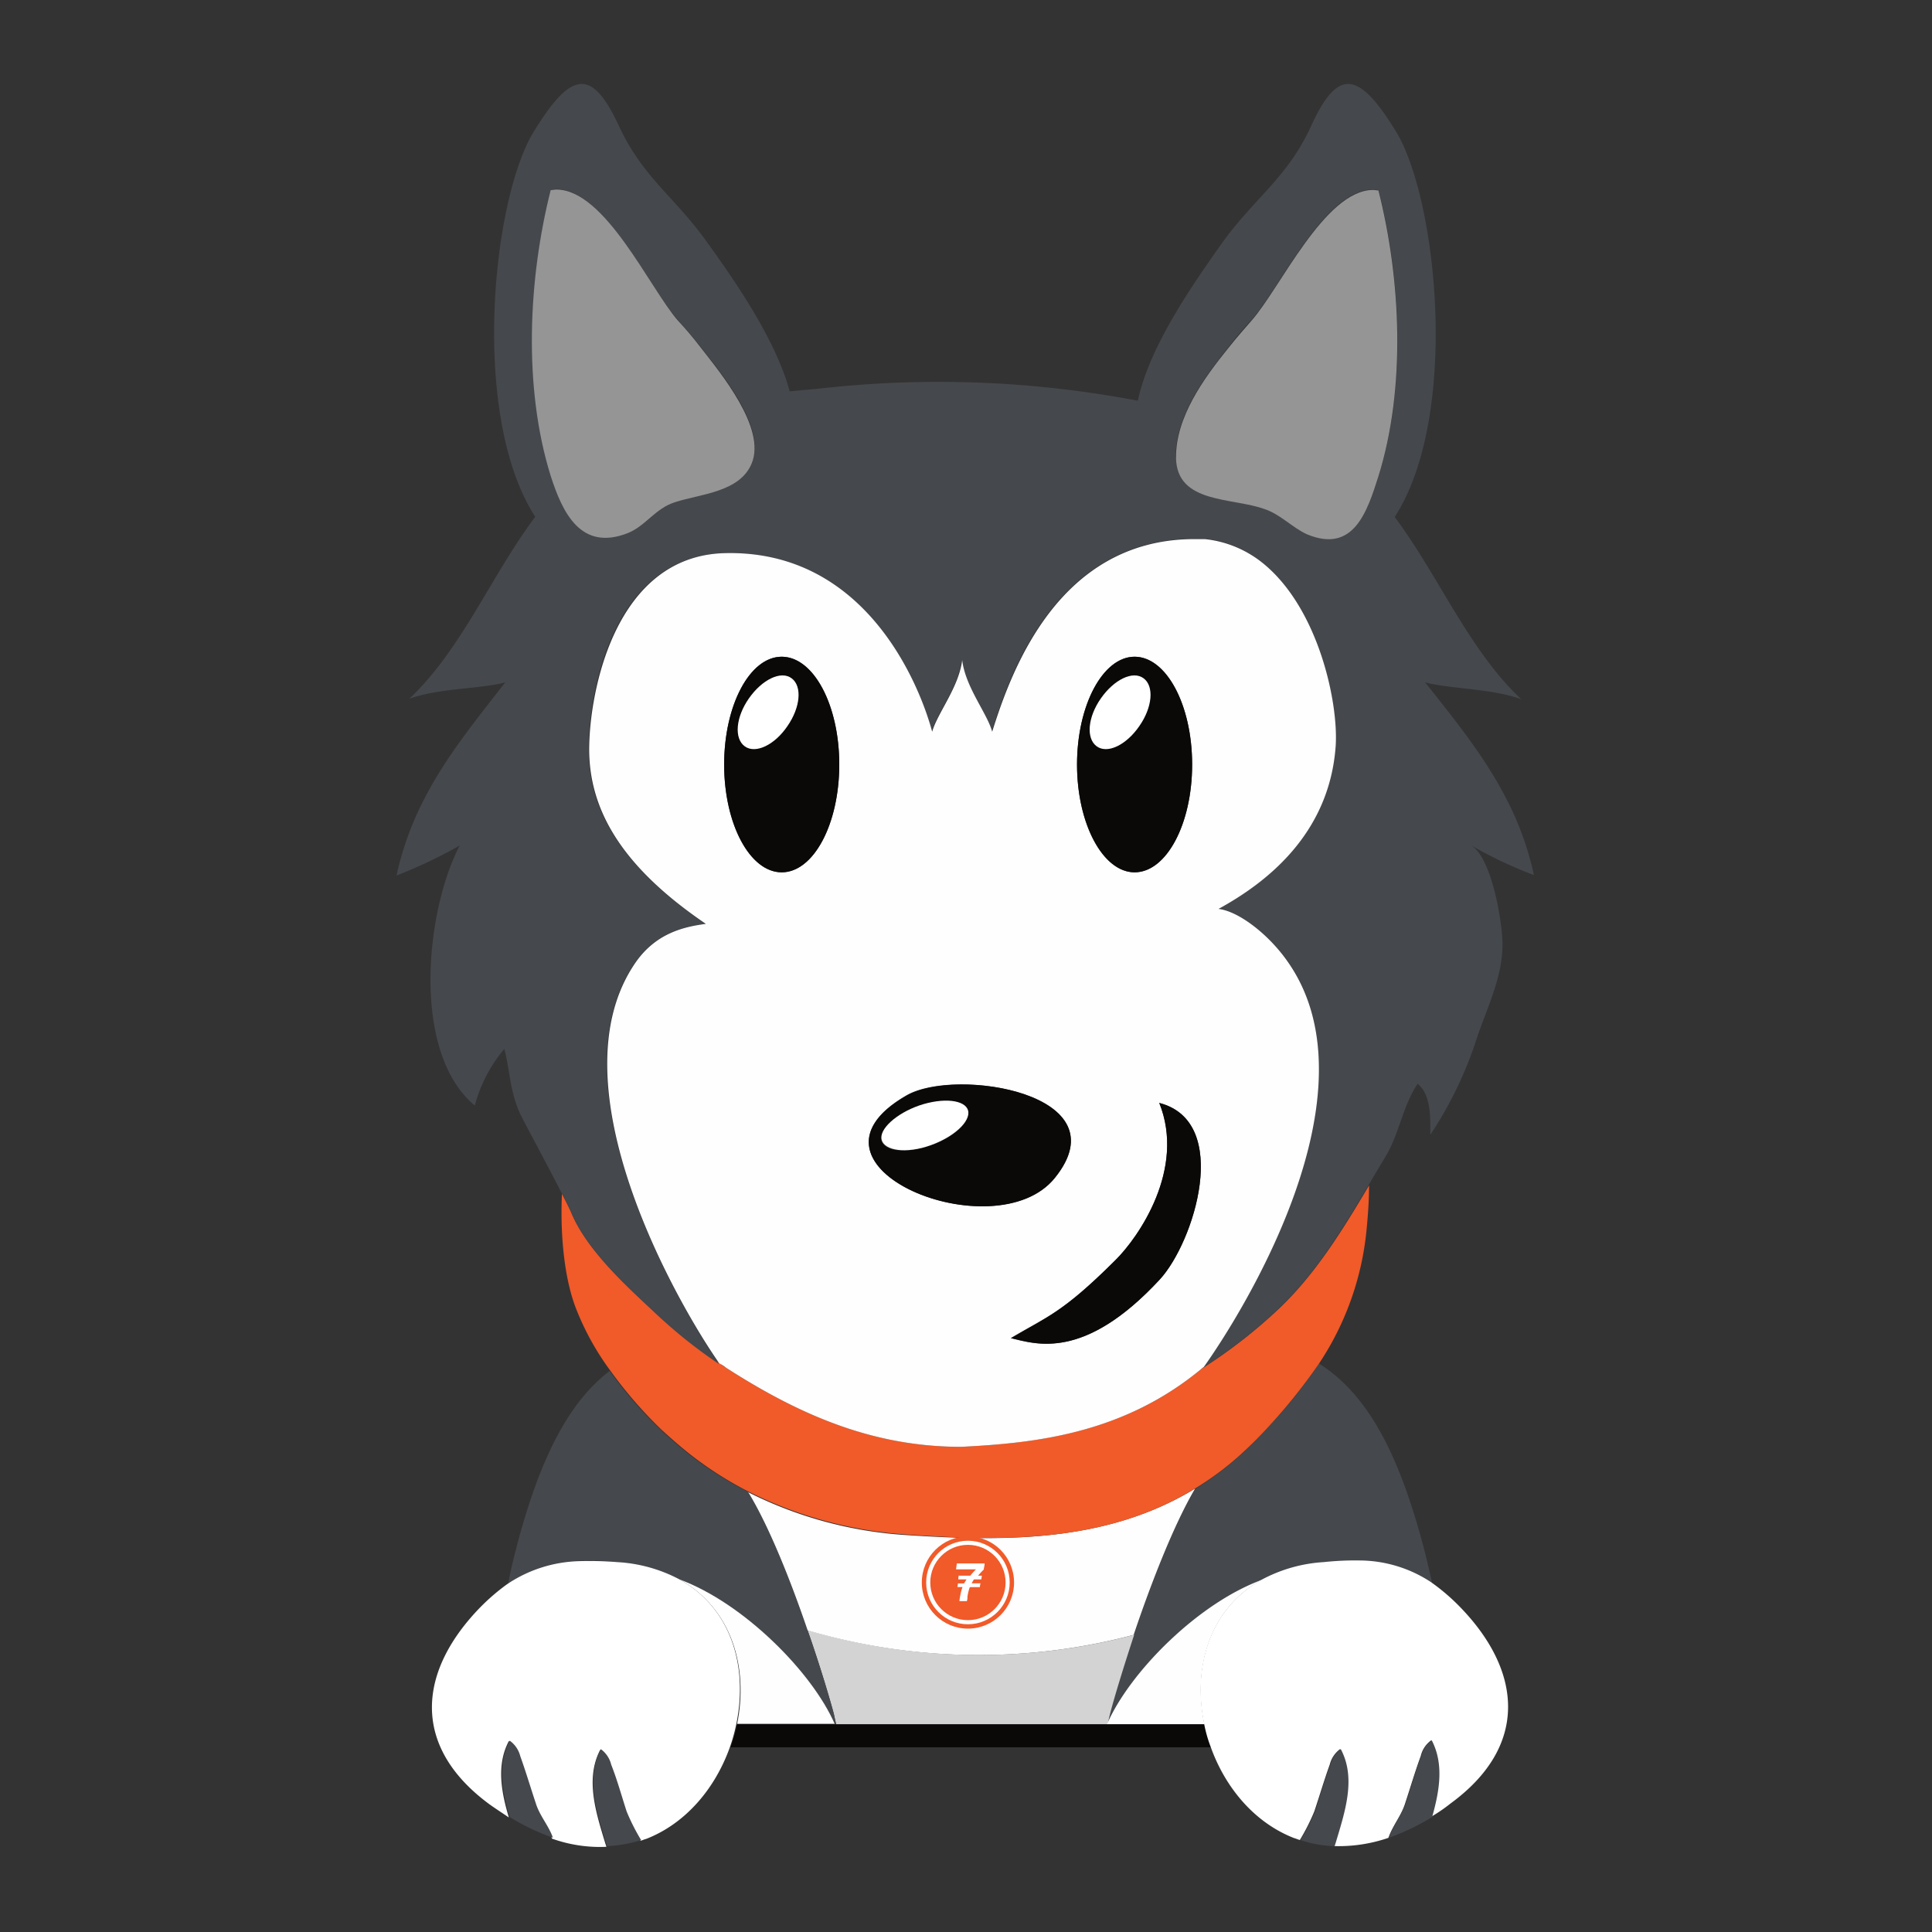 <svg id="Layer_1" data-name="Layer 1" xmlns="http://www.w3.org/2000/svg" viewBox="0 0 234.99 234.99"><rect x="0" y="0" width="234.99" height="234.99" fill="#333333" stroke="none"/><defs><style>.cls-1,.cls-6,.cls-9{fill:#f15a29;}.cls-1{fill-opacity:0;}.cls-2{fill:#45484c;}.cls-3{fill:#d3d3d3;}.cls-4{fill:#fefefe;}.cls-5{fill:#0b0808;}.cls-7{fill:#959595;}.cls-8{fill:#fff;}.cls-9{stroke:#fff;stroke-miterlimit:10;stroke-width:0.5px;}</style></defs><g id="dbe10697-8c2c-449f-9595-e1af2e70978d"><rect class="cls-1" x="-57.16" y="-57.77" width="350" height="350"/></g><path class="cls-2" d="M151.51,176.38a38.3,38.3,0,0,1-6.15,4.73c-2.62,4.45-5.42,11.69-7.47,17.79-1.42,4.16-2.45,7.75-2.91,9.52,0,0-.17.68-.28,1.19a.19.19,0,0,1-.06.17c2.68-6.32,11-14.64,18.81-17.55a18.29,18.29,0,0,1,7.58-2.17,39.12,39.12,0,0,1,4.39-.11,16.52,16.52,0,0,1,8.78,2.62c-.34-1.48-.68-3-1.08-4.5-2.74-10.26-6.33-18.24-12.71-22.23a59.15,59.15,0,0,1-6.79,8.38C152.94,175,152.25,175.7,151.51,176.38Z"/><path class="cls-3" d="M98.22,198.27c1.54,4.39,2.68,8.27,3.19,10.15,0,0,.17.79.29,1.31h33c0-.06.06-.12.06-.17.11-.52.28-1.2.28-1.2.46-1.77,1.54-5.36,2.91-9.52A73.52,73.52,0,0,1,98.22,198.27Z"/><path class="cls-4" d="M137.89,198.85c2.05-6.1,4.85-13.34,7.47-17.79-10.78,6.56-23.14,6.44-35.17,5.65a49.6,49.6,0,0,1-19.27-5.25c2.57,4.16,5.25,10.95,7.24,16.82A73.66,73.66,0,0,0,137.89,198.85Z"/><path class="cls-4" d="M134.64,209.73H146.5c-1.43-6.73.51-14,6.95-17.56-7.75,2.85-16.07,11.23-18.81,17.56,0-.06.06-.12.06-.17a.27.27,0,0,1-.06.17Z"/><path class="cls-2" d="M75.13,190a18.29,18.29,0,0,1,7.58,2.16c7.81,2.91,16.14,11.29,18.81,17.56h.18c-.12-.51-.29-1.31-.29-1.31-.51-1.88-1.65-5.76-3.19-10.15-2-5.87-4.68-12.65-7.24-16.81a43.09,43.09,0,0,1-7.24-4.62c-1.14-.91-2.28-1.88-3.36-2.91a48.6,48.6,0,0,1-6.22-7.18c-5.52,4.22-8.77,11.8-11.28,21.21-.4,1.59-.8,3.13-1.08,4.73a16,16,0,0,1,8.89-2.85C72,189.78,73.48,189.83,75.13,190Z"/><path class="cls-4" d="M82.66,192.11c6.44,3.6,8.38,10.83,7,17.56h11.86C98.79,203.4,90.47,195,82.66,192.11Z"/><path class="cls-5" d="M134.64,209.73h-45a16.26,16.26,0,0,1-.8,2.79h58.54a23,23,0,0,1-.8-2.79Z"/><path class="cls-6" d="M155.45,159.28a62.48,62.48,0,0,1-9.35,7.24c-9.52,7.87-20.24,9-29.19,9.46-10.08,0-19-3.42-28.61-9.63-.23-.17-.51-.34-.74-.51v-.06a59.48,59.48,0,0,1-8.27-6.5c-3.42-3.19-7.86-7.29-9.74-11.63-.17-.45-.63-1.36-1.2-2.45-.23,5,.29,10.21,1.65,13.8a32.67,32.67,0,0,0,4.22,7.69,52.38,52.38,0,0,0,6.21,7.18c1.09,1,2.23,2,3.37,2.91A43.85,43.85,0,0,0,91,181.4a50.08,50.08,0,0,0,19.26,5.24c12,.86,24.4,1,35.17-5.64a36.28,36.28,0,0,0,6.16-4.73c.74-.69,1.42-1.37,2.11-2.11a68.67,68.67,0,0,0,6.78-8.38,35.47,35.47,0,0,0,5.76-16.47c.17-1.77.28-3.48.28-5.13C163.31,149.59,160,155,155.45,159.28Z"/><path class="cls-2" d="M173.34,83c3,.8,8.16.74,11.69,2.05-6.38-6-10-14.93-15.39-22.17,7.92-12.26,5.19-38.59.17-46.86-4.56-7.46-7.12-7.8-10.37-.62-2.91,6.27-6.84,8.66-10.78,14.13-3.47,4.91-8.89,12.6-10.26,19.21a129.31,129.31,0,0,0-38.7-1.48l-3.65.34c-1.71-6.32-6.67-13.45-10-18.07C82.14,24,78.21,21.63,75.3,15.36,72,8.23,69.49,8.57,64.93,16c-5.07,8.21-7.75,34.6.17,46.86C59.74,70,56.15,79,49.77,85c3.53-1.31,8.66-1.19,11.68-2-3.82,4.9-7.29,9.18-9.86,14.2a37.34,37.34,0,0,0-3.36,9.29,59.6,59.6,0,0,0,7.69-3.65c-4.1,7.75-6,25.08,1.83,31.63a17.79,17.79,0,0,1,3.59-6.89c.74,2.85.68,5.53,2.17,8.38.91,1.76,3.36,6.32,4.9,9.34.57,1.09,1,2,1.19,2.45,1.89,4.34,6.33,8.44,9.75,11.63a59.88,59.88,0,0,0,8.15,6.56C82.83,159.23,66.81,132,77.3,117c2.56-3.65,6-4.28,8.49-4.62C75,105,71.6,98,71.6,91.22c-.06-7.12,3.08-23.59,16.47-23.94,17.22-.45,23.77,16.19,25.25,21.72.63-2.28,3.25-5.41,3.65-8.72v0c.4,3.31,3,6.44,3.65,8.72,2.28-7.41,8-23.25,24.34-23.48.51,0,1,0,1.54,0a13.32,13.32,0,0,1,7.24,3.08c6.67,5.53,9.06,16.82,8.66,22.06-.4,6.67-3.76,14.14-14.19,19.84,2.45.34,6.1,3.13,8.43,6.44,11.18,16-5.53,42.69-10.2,49.25-.11.11-.23.17-.34.28a58.77,58.77,0,0,0,9.35-7.24c4.56-4.27,7.81-9.69,11-15.05.68-1.19,1.37-2.33,2.05-3.47,1.71-2.8,2.11-6.22,3.93-8.89,1.66,1.36,1.54,4.16,1.54,6.21A48,48,0,0,0,179.39,127c1.25-4,3.36-7.86,3.36-12.14,0-2.62-1.31-10.66-3.88-12.08a50.37,50.37,0,0,0,7.7,3.65,37.34,37.34,0,0,0-3.36-9.29C180.64,92.14,177.16,87.8,173.34,83ZM67,23.05c.23,0,.46-.05.68-.05,5.87.05,11.29,12,14.77,15.9.74.85,1.76,2,2.79,3.3,2.45,3.14,8,9.75,6.21,14.08C90.07,59.76,85.28,60,82.2,61c-2.45.8-3.53,2.91-5.76,3.77-5.75,2.28-7.92-2.51-9.34-7C63.68,47.11,64.3,33.94,67,23.05Zm76,32.61c-.06-5,3.42-9.69,6.38-13.4,1-1.31,2-2.45,2.79-3.3C155.73,35,161.09,23.05,167,23.05c.23,0,.45.06.68.06,2.74,10.83,3.36,24,0,34.77-1.37,4.33-3,9.4-8.66,7.07-1.83-.74-3.31-2.4-5.13-3.08C149.92,60.5,143.19,61.24,143.08,55.66Z"/><path class="cls-7" d="M76.39,64.83c2.22-.91,3.3-3,5.75-3.76,3.08-1,7.87-1.2,9.3-4.73,1.76-4.27-3.77-10.94-6.22-14.08-1-1.31-2-2.45-2.79-3.3C79,35,73.59,23.05,67.67,23.05c-.23,0-.46.06-.69.06-2.73,10.83-3.36,24,0,34.77C68.41,62.33,70.63,67.11,76.39,64.83Z"/><path class="cls-7" d="M159,65c5.64,2.33,7.29-2.74,8.66-7.07,3.36-10.77,2.74-23.94,0-34.77-.23,0-.45-.06-.68-.06-5.87.06-11.29,12-14.77,15.91-.74.85-1.76,2-2.79,3.3-3,3.71-6.44,8.44-6.38,13.4.11,5.58,6.84,4.78,10.77,6.21C155.73,62.55,157.21,64.21,159,65Z"/><path class="cls-4" d="M88.3,166.35c9.63,6.21,18.47,9.63,28.61,9.63,9-.45,19.67-1.59,29.19-9.46.11-.11.23-.17.34-.28,4.67-6.56,21.38-33.29,10.2-49.25-2.33-3.36-6-6.16-8.43-6.44,10.43-5.7,13.79-13.17,14.25-19.84.34-5.24-2.05-16.53-8.67-22.06a13.44,13.44,0,0,0-7.24-3.08c-.51,0-1,0-1.53,0C128.71,65.75,123,81.59,120.68,89c-.63-2.28-3.25-5.41-3.65-8.72v0c-.4,3.31-3,6.44-3.65,8.72-1.48-5.53-8-22.17-25.25-21.72-13.34.35-16.47,16.88-16.47,23.94C71.71,98,75,105,85.85,112.37c-2.45.34-5.93,1-8.49,4.62-10.49,15,5.47,42.24,10.14,48.85v0A3.89,3.89,0,0,1,88.3,166.35ZM141,155.69c-9.24,9.92-15.17,7.75-18.07,7.07,4.39-2.62,6.21-3,12.71-9.46,2.85-2.8,8.6-11.06,5.36-19.15C149.86,136.43,145.24,151.13,141,155.69Zm-3-75.81c3.88,0,7,5.87,7,13.11s-3.14,13.11-7,13.11-7-5.87-7-13.11S134.19,79.88,138,79.88Zm-27.75,53.35c6-3.47,26.27-.17,18.06,10C121.08,152.27,95.31,141.84,110.25,133.23ZM95.08,79.88c3.88,0,7,5.87,7,13.11s-3.13,13.11-7,13.11-7-5.87-7-13.11S91.21,79.88,95.08,79.88Z"/><path class="cls-5" d="M128.31,143.27c8.27-10.26-12-13.51-18.06-10C95.31,141.84,121.08,152.27,128.31,143.27Zm-21.14-5c.17-1.48,2.73-3.31,5.64-4.05s5.13-.11,4.9,1.43-2.73,3.3-5.64,4S107,139.73,107.17,138.25Z"/><path class="cls-5" d="M138,106.1c3.88,0,7-5.87,7-13.11s-3.14-13.11-7-13.11-7,5.87-7,13.11S134.19,106.1,138,106.1Zm-4.61-15.33c-1.31-.91-1-3.54.51-5.82s3.88-3.36,5.19-2.45,1,3.54-.52,5.82S134.7,91.68,133.39,90.77Z"/><path class="cls-5" d="M95.08,106.1c3.88,0,7-5.87,7-13.11s-3.13-13.11-7-13.11-7,5.87-7,13.11S91.21,106.1,95.08,106.1Zm-4.5-15.33c-1.31-.91-1-3.54.51-5.82S95,81.59,96.28,82.5s1,3.54-.51,5.82S91.89,91.68,90.58,90.77Z"/><path class="cls-5" d="M141,134.15c3.25,8-2.51,16.35-5.36,19.15-6.44,6.44-8.26,6.84-12.65,9.46,3,.68,8.83,2.85,18.07-7.13C145.24,151.13,149.86,136.43,141,134.15Z"/><path class="cls-8" d="M95.77,88.32c1.59-2.28,1.82-4.85.51-5.82s-3.59.17-5.19,2.45-1.82,4.85-.51,5.82S94.23,90.6,95.77,88.32Z"/><path class="cls-8" d="M138.57,88.32c1.6-2.28,1.83-4.85.52-5.82s-3.59.17-5.19,2.45-1.82,4.85-.51,5.82S137,90.6,138.57,88.32Z"/><path class="cls-8" d="M112.13,139.62c2.9-.74,5.41-2.57,5.64-4.05s-2-2.11-4.9-1.42-5.42,2.56-5.65,4S109.16,140.36,112.13,139.62Z"/><path class="cls-8" d="M161,190a18.29,18.29,0,0,0-7.58,2.16c-6.44,3.6-8.38,10.83-6.95,17.56a16.26,16.26,0,0,0,.8,2.79c1.76,4.91,5.3,9.18,10.14,11.06.23.06.46.17.69.23a25.21,25.21,0,0,0,1.76-3.48c.63-1.88,1.2-3.82,1.88-5.7a3.32,3.32,0,0,1,1.26-1.88c1.88,3.59.45,7.81-.63,11.4-.06.12-.06.29-.11.4a18.64,18.64,0,0,0,6.61-1c0-.05.06-.11.06-.17.57-1.48,1.53-2.56,2-4.1.62-1.88,1.19-3.82,1.88-5.7a3.23,3.23,0,0,1,1.25-1.88c1.54,2.91.91,6.21,0,9.29a19.1,19.1,0,0,0,2.34-1.6c9.69-7.06,8.72-16.3,1-24.11a25,25,0,0,0-3.37-2.85,15.92,15.92,0,0,0-8.78-2.62C164.05,189.78,162.63,189.83,161,190Z"/><path class="cls-2" d="M174.14,211.67a3.23,3.23,0,0,0-1.25,1.88c-.74,1.88-1.26,3.82-1.88,5.7-.52,1.54-1.48,2.62-2,4.1,0,.06-.06.11-.06.17a28.46,28.46,0,0,0,5.24-2.51C175.05,217.94,175.68,214.63,174.14,211.67Z"/><path class="cls-2" d="M163.08,212.75a3.27,3.27,0,0,0-1.25,1.88c-.74,1.88-1.25,3.82-1.88,5.7a25.27,25.27,0,0,1-1.77,3.48,14.46,14.46,0,0,0,4.16.74,3.34,3.34,0,0,1,.12-.4C163.54,220.5,165,216.34,163.08,212.75Z"/><path class="cls-8" d="M82.66,192.11A18.29,18.29,0,0,0,75.08,190a42.35,42.35,0,0,0-4.56-.12,16.41,16.41,0,0,0-8.9,2.85,25.63,25.63,0,0,0-3.07,2.63c-7.7,7.81-8.67,17,1,24.11.8.57,1.6,1.08,2.34,1.59-.91-3.07-1.54-6.38,0-9.29a3.26,3.26,0,0,1,1.25,1.88c.74,1.88,1.26,3.82,1.88,5.7.52,1.54,1.49,2.63,2.06,4.11,0,.05.05.11.05.17a17.38,17.38,0,0,0,6.62,1,3.11,3.11,0,0,0-.12-.39c-1.08-3.6-2.51-7.81-.63-11.4a3.24,3.24,0,0,1,1.26,1.88c.74,1.88,1.25,3.82,1.88,5.7a24.6,24.6,0,0,0,1.77,3.47c.22-.05.45-.17.68-.22,4.85-1.89,8.38-6.16,10.15-11.06a21.43,21.43,0,0,0,.79-2.8C91,202.94,89.1,195.71,82.66,192.11Z"/><path class="cls-2" d="M65.16,219.3c-.63-1.88-1.2-3.82-1.88-5.7A3.32,3.32,0,0,0,62,211.72c-1.54,2.91-.91,6.22,0,9.29a27.07,27.07,0,0,0,5.25,2.51c0-.06-.06-.11-.06-.17C66.64,221.93,65.61,220.79,65.16,219.3Z"/><path class="cls-2" d="M74.34,214.63a3.29,3.29,0,0,0-1.26-1.88c-1.88,3.59-.45,7.81.63,11.4.06.11.06.28.11.4a16.39,16.39,0,0,0,4.16-.74,25.21,25.21,0,0,1-1.76-3.48C75.59,218.39,75.08,216.51,74.34,214.63Z"/><circle class="cls-6" cx="117.73" cy="192.48" r="5.61"/><circle class="cls-9" cx="117.73" cy="192.48" r="4.83"/><path class="cls-8" d="M118.83,191.65h.55s.05,0,.05,0a3,3,0,0,0-.06.4s0,.05-.06.05h-.8a.1.1,0,0,0-.08.05c-.09.14-.17.28-.25.43s0,0,0,0h1.06s.06,0,0,.06a2.76,2.76,0,0,0-.06.4s0,0-.06,0H118s0,0-.06.05a6.1,6.1,0,0,0-.27,1.12c0,.18,0,.36-.08.54s0,0,0,0h-.9s0,0,0,0a9.31,9.31,0,0,1,.26-1.36l.12-.36h-.62s0,0,0,0,.05-.29.07-.44,0,0,0,0h.75a.06.06,0,0,0,0,0c.08-.17.19-.32.29-.49h-1s0,0,0-.05,0-.27.06-.4,0,0,.06,0h1.25a.1.1,0,0,0,.08,0,10.33,10.33,0,0,1,.7-.77l0,0h-2.42s0,0,0-.05l.09-.67s0,0,.06,0h3.32s0,0,0,0c0,.22-.06.44-.1.67a.09.09,0,0,1,0,.07,9.11,9.11,0,0,0-.73.79Z"/></svg>